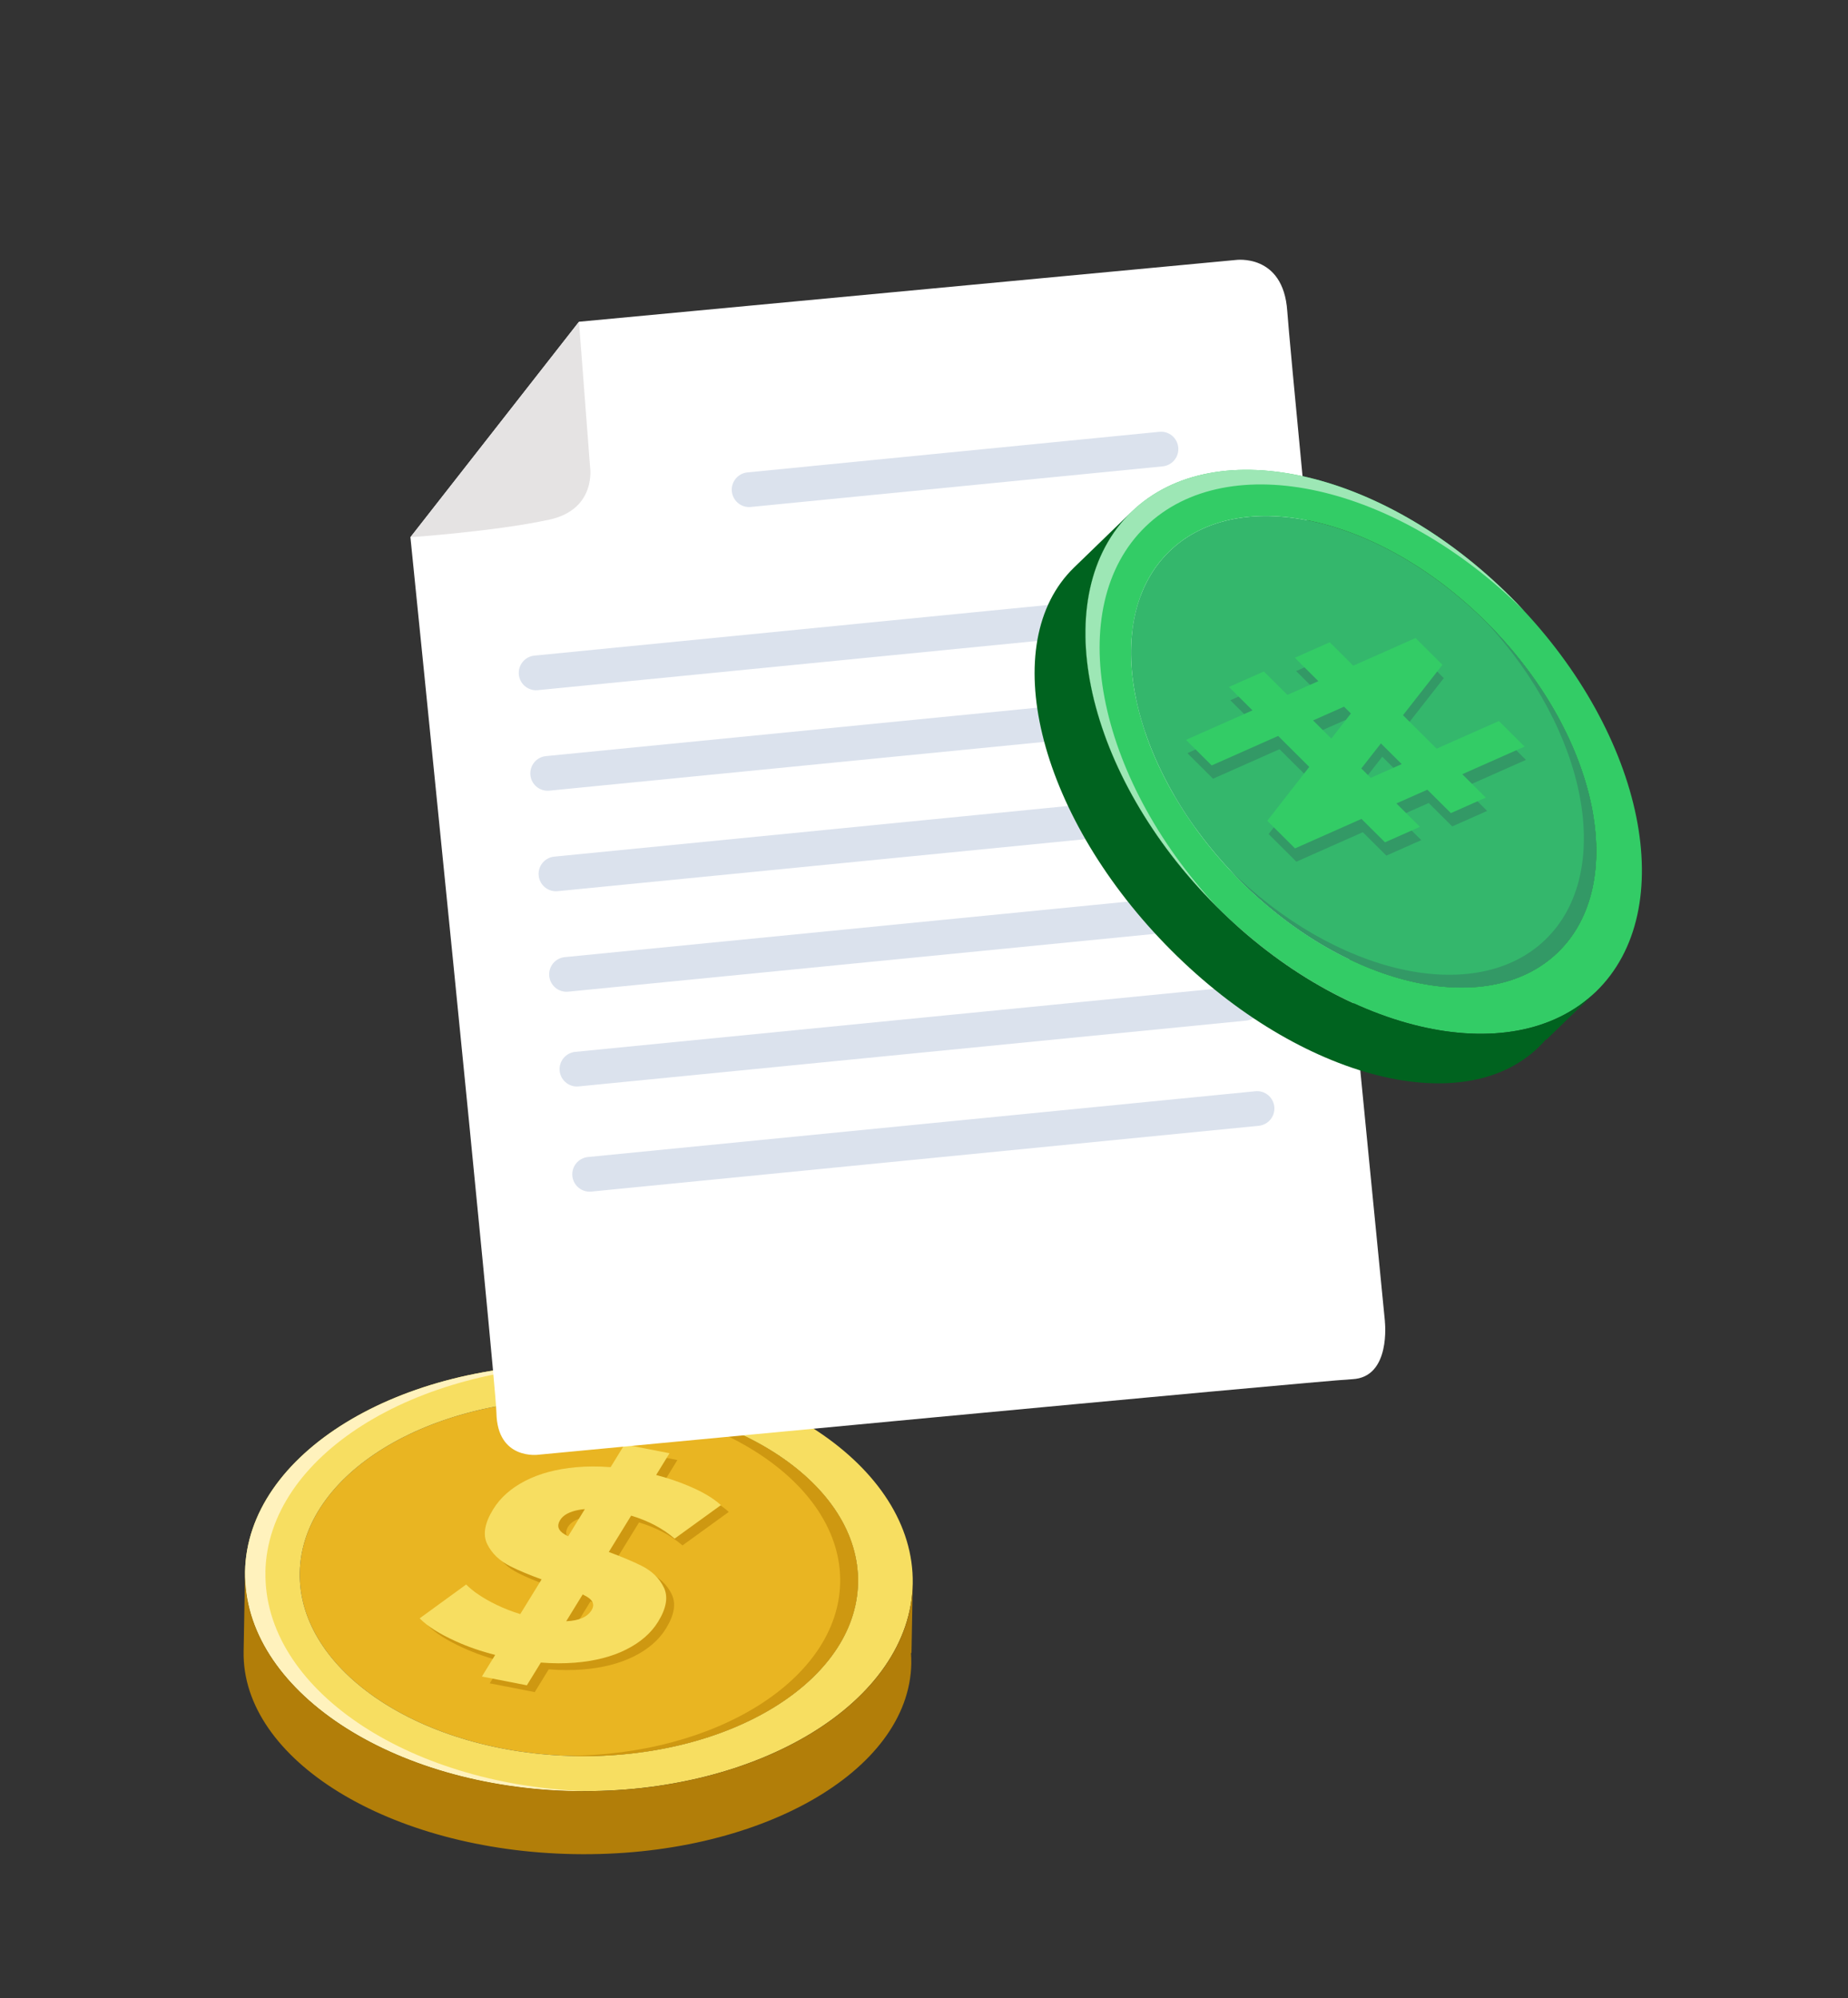 <svg width="320" height="346" viewBox="0 0 320 346" fill="none" xmlns="http://www.w3.org/2000/svg">
<rect x="0" y="0" width="320" height="346" fill="#333333" stroke="none"/>
<mask id="mask0_2517_623" style="mask-type:luminance" maskUnits="userSpaceOnUse" x="0" y="0" width="320" height="346">
<path d="M0 0.164H320V345.836H0V0.164Z" fill="white"/>
</mask>
<g mask="url(#mask0_2517_623)">
<path d="M100.799 242.318C74.149 241.839 52.216 255.3 51.908 272.33C51.599 289.359 73.032 303.607 99.682 304.091C126.333 304.575 148.266 291.109 148.574 274.079C148.882 257.05 127.449 242.802 100.799 242.318Z" fill="#E9B522"/>
<path d="M100.801 242.319C74.15 241.84 52.217 255.301 51.909 272.33C51.6 289.359 73.033 303.607 99.684 304.091C126.334 304.575 148.267 291.109 148.575 274.08C148.884 257.05 127.451 242.803 100.801 242.319ZM99.572 310.149C67.699 309.569 42.065 292.529 42.432 272.16C42.799 251.791 69.034 235.687 100.907 236.261C132.78 236.835 158.414 253.881 158.047 274.25C157.68 294.619 131.445 310.723 99.572 310.149Z" fill="#F7DE61"/>
<path d="M45.956 272.229C46.318 252.237 71.596 236.357 102.671 236.32C102.086 236.298 101.501 236.282 100.911 236.272C69.038 235.697 42.803 251.796 42.435 272.171C42.069 292.54 67.698 309.58 99.576 310.16C100.166 310.17 100.751 310.176 101.342 310.17C70.288 309.011 45.605 292.226 45.967 272.234L45.956 272.229Z" fill="#FFF2BD"/>
<path d="M100.8 242.318C100.284 242.308 99.768 242.308 99.257 242.308C125.184 243.297 145.788 257.321 145.485 274.021C145.181 290.721 124.089 303.99 98.141 304.043C98.651 304.064 99.167 304.08 99.683 304.091C126.333 304.575 148.266 291.109 148.575 274.079C148.883 257.05 127.45 242.802 100.8 242.318Z" fill="#CE9811"/>
<path d="M157.747 286.232H157.833L158.051 274.255C157.684 294.624 131.448 310.728 99.575 310.154C67.702 309.574 42.068 292.534 42.435 272.165C42.435 272.165 42.196 285.355 42.185 285.966C41.845 304.745 67.5 320.488 99.379 321.067C131.251 321.647 157.46 306.835 157.801 288.062C157.811 287.45 157.79 286.844 157.753 286.237L157.747 286.232Z" fill="#B27E09"/>
<path fill-rule="evenodd" clip-rule="evenodd" d="M87.106 287.748C84.686 287.136 82.42 286.355 80.309 285.397C77.453 284.11 75.363 282.781 74.033 281.419L82.08 275.558C83.351 276.824 85.111 277.999 87.356 279.079C88.675 279.717 90.041 280.249 91.451 280.68L95.147 274.67C92.983 273.883 91.185 273.133 89.749 272.41C87.877 271.469 86.537 270.192 85.739 268.575C84.936 266.959 85.276 264.943 86.76 262.534C87.999 260.518 89.85 258.88 92.307 257.609C94.769 256.343 97.705 255.556 101.114 255.248C103.029 255.077 105.023 255.072 107.097 255.237L109.512 251.307L117.298 252.828L114.985 256.593C116.835 257.077 118.612 257.667 120.314 258.369C122.888 259.422 124.845 260.571 126.196 261.81L118.181 267.613C116.155 265.858 113.644 264.533 110.655 263.629L106.784 269.926C109.06 270.772 110.927 271.559 112.4 272.288C114.235 273.197 115.538 274.463 116.314 276.074C117.091 277.686 116.761 279.659 115.33 281.988C114.118 283.961 112.272 285.573 109.799 286.812C107.326 288.056 104.364 288.817 100.917 289.094C99.035 289.242 97.072 289.237 95.019 289.072L92.594 293.013L84.808 291.492L87.111 287.748H87.106ZM99.412 281.914C101.609 281.829 103.071 281.19 103.805 279.999C104.364 279.09 104.077 278.303 102.949 277.643C102.747 277.526 102.518 277.404 102.263 277.276L99.412 281.914ZM102.63 262.502C102.258 262.528 101.901 262.576 101.572 262.64C99.96 262.943 98.886 263.534 98.354 264.4C97.748 265.39 98.008 266.214 99.141 266.879C99.322 266.985 99.524 267.092 99.742 267.209L102.635 262.507L102.63 262.502Z" fill="#CE9811"/>
<path fill-rule="evenodd" clip-rule="evenodd" d="M85.742 286.572C83.323 285.961 81.057 285.179 78.946 284.221C76.09 282.934 73.999 281.605 72.67 280.243L80.717 274.383C81.988 275.648 83.748 276.824 85.992 277.903C87.311 278.541 88.678 279.073 90.088 279.504L93.784 273.494C91.619 272.707 89.822 271.957 88.386 271.234C86.514 270.293 85.173 269.016 84.376 267.4C83.573 265.783 83.913 263.767 85.397 261.358C86.636 259.342 88.487 257.704 90.944 256.433C93.406 255.167 96.342 254.38 99.751 254.072C101.666 253.902 103.66 253.896 105.734 254.061L108.149 250.131L115.935 251.652L113.621 255.417C115.472 255.901 117.248 256.492 118.95 257.194C121.524 258.247 123.481 259.395 124.832 260.635L116.818 266.437C114.791 264.682 112.281 263.358 109.292 262.453L105.42 268.75C107.697 269.596 109.563 270.383 111.037 271.112C112.871 272.021 114.174 273.287 114.951 274.898C115.727 276.51 115.398 278.483 113.967 280.812C112.754 282.786 110.909 284.397 108.436 285.636C105.963 286.881 103 287.641 99.554 287.918C97.671 288.067 95.709 288.061 93.656 287.896L91.231 291.837L83.445 290.316L85.748 286.572H85.742ZM98.049 280.738C100.246 280.653 101.708 280.015 102.442 278.823C103 277.914 102.713 277.127 101.586 276.467C101.384 276.35 101.155 276.228 100.9 276.1L98.049 280.738ZM101.267 261.326C100.894 261.353 100.538 261.4 100.208 261.464C98.597 261.767 97.523 262.358 96.991 263.225C96.385 264.214 96.645 265.038 97.778 265.703C97.959 265.809 98.161 265.916 98.379 266.033L101.272 261.331L101.267 261.326Z" fill="#F7DE61"/>
<path d="M239.804 228.826C239.804 228.826 240.91 238.5 234.177 238.829C227.439 239.159 93.219 251.907 93.219 251.907C93.219 251.907 86.109 252.902 85.96 244.648C85.853 238.707 71.068 93.032 71.068 93.032L100.266 55.713L213.946 45.023C213.946 45.023 222.216 43.811 222.902 53.868C223.604 64.169 239.814 228.826 239.814 228.826H239.804Z" fill="white"/>
<path d="M100.254 55.713L102.174 80.832C102.174 80.832 103.376 88.187 95.122 89.984C85.889 92 71.057 93.032 71.057 93.032L100.254 55.713Z" fill="#E5E3E3"/>
<path d="M129.71 87.805C129.811 87.805 129.906 87.799 130.007 87.789L201.332 80.758C202.98 80.593 204.188 79.125 204.028 77.471C203.863 75.822 202.406 74.605 200.741 74.775L129.422 81.805C127.774 81.97 126.561 83.438 126.726 85.092C126.88 86.645 128.188 87.805 129.715 87.805H129.71Z" fill="#DBE2ED"/>
<path d="M92.831 119.528C92.927 119.528 93.028 119.523 93.129 119.512L208.697 108.12C210.346 107.961 211.553 106.487 211.393 104.833C211.234 103.179 209.771 101.967 208.107 102.137L92.539 113.529C90.89 113.688 89.683 115.162 89.842 116.816C89.996 118.369 91.305 119.528 92.831 119.528Z" fill="#DBE2ED"/>
<path d="M94.831 136.93C94.927 136.93 95.028 136.925 95.129 136.914L210.697 125.523C212.346 125.358 213.553 123.89 213.393 122.236C213.228 120.582 211.771 119.369 210.107 119.539L94.539 130.931C92.89 131.091 91.683 132.564 91.842 134.218C91.996 135.771 93.305 136.93 94.831 136.93Z" fill="#DBE2ED"/>
<path d="M96.268 154.337C96.363 154.337 96.464 154.331 96.566 154.321L212.133 142.929C213.782 142.769 214.989 141.296 214.83 139.642C214.665 137.988 213.208 136.775 211.543 136.946L95.975 148.338C94.321 148.502 93.114 149.97 93.279 151.624C93.433 153.177 94.741 154.337 96.268 154.337Z" fill="#DBE2ED"/>
<path d="M98.098 171.739C98.194 171.739 98.294 171.734 98.396 171.723L213.963 160.331C215.612 160.166 216.819 158.698 216.66 157.044C216.495 155.39 215.038 154.178 213.373 154.348L97.805 165.74C96.151 165.899 94.944 167.373 95.109 169.027C95.263 170.58 96.571 171.739 98.098 171.739Z" fill="#DBE2ED"/>
<path d="M99.9 188.145C99.995 188.145 100.096 188.14 100.197 188.129L215.765 176.737C217.414 176.572 218.621 175.105 218.462 173.451C218.302 171.802 216.84 170.584 215.175 170.754L99.607 182.146C97.958 182.311 96.751 183.779 96.911 185.433C97.065 186.986 98.373 188.145 99.9 188.145Z" fill="#DBE2ED"/>
<path d="M102.099 206.356C102.195 206.356 102.296 206.351 102.397 206.34L217.964 194.948C219.613 194.783 220.82 193.316 220.661 191.662C220.496 190.013 219.039 188.795 217.374 188.965L101.806 200.357C100.158 200.522 98.95 201.99 99.11 203.644C99.264 205.197 100.572 206.356 102.099 206.356Z" fill="#DBE2ED"/>
<path d="M258.324 108.695C239.778 89.548 214.74 83.613 202.502 95.462C190.265 107.312 195.397 132.531 213.942 151.677C232.487 170.824 257.526 176.759 269.763 164.91C282.001 153.06 276.863 127.841 258.324 108.695Z" fill="#34B76C"/>
<path d="M258.324 108.695C239.779 89.549 214.74 83.613 202.503 95.463C190.265 107.312 195.397 132.531 213.942 151.678C232.488 170.824 257.526 176.759 269.764 164.91C282.001 153.06 276.864 127.841 258.324 108.695ZM209.592 155.895C187.415 132.994 181.272 102.834 195.908 88.66C210.544 74.487 240.492 81.587 262.675 104.482C284.857 127.383 290.995 157.544 276.359 171.717C261.723 185.891 231.775 178.791 209.592 155.895Z" fill="#33CC66"/>
<path d="M198.36 91.187C212.725 77.274 241.843 83.858 263.887 105.759C263.488 105.328 263.084 104.903 262.675 104.477C240.492 81.576 210.544 74.477 195.908 88.655C181.272 102.829 187.415 132.994 209.592 155.89C210.002 156.315 210.416 156.73 210.831 157.145C189.648 134.414 183.995 105.1 198.36 91.187Z" fill="#9DE7B5"/>
<path d="M258.324 108.695C257.963 108.323 257.601 107.961 257.234 107.6C274.907 126.597 279.614 151.072 267.615 162.692C255.617 174.313 231.307 168.83 212.879 150.561C213.23 150.939 213.581 151.311 213.943 151.683C232.488 170.83 257.526 176.765 269.764 164.916C282.002 153.066 276.864 127.847 258.324 108.701V108.695Z" fill="#339966"/>
<path d="M267.694 179.992L267.753 180.051L276.358 171.717C261.722 185.89 231.774 178.796 209.591 155.895C187.414 132.994 181.271 102.834 195.907 88.66C195.907 88.66 186.43 97.84 185.994 98.265C172.506 111.332 179.574 140.594 201.752 163.489C223.929 186.39 252.952 194.389 266.444 181.322C266.886 180.896 267.301 180.45 267.694 179.992Z" fill="#00631F"/>
<path fill-rule="evenodd" clip-rule="evenodd" d="M205.604 130.42L217.112 125.315L213.039 121.262L219.086 118.582L223.159 122.634L228.52 120.257L224.446 116.204L230.493 113.524L234.567 117.577L245.353 112.79L250.006 117.428L243.178 126.155L248.996 131.947L259.782 127.16L264.228 131.585L253.442 136.372L257.516 140.424L251.469 143.105L247.395 139.052L242.034 141.429L246.108 145.482L240.061 148.162L235.987 144.11L224.478 149.215L219.676 144.429L226.946 135.101L221.559 129.74L210.05 134.845L205.604 130.42ZM230.765 130.202L234.152 125.857L232.966 124.677L227.606 127.054L230.765 130.197V130.202ZM235.961 135.377L237.593 136.999L242.954 134.622L239.354 131.037L235.961 135.372V135.377Z" fill="#339966"/>
<path fill-rule="evenodd" clip-rule="evenodd" d="M205.369 128.117L216.878 123.011L212.804 118.958L218.851 116.278L222.925 120.331L228.286 117.953L224.212 113.901L230.259 111.22L234.333 115.273L245.119 110.486L249.772 115.124L242.943 123.851L248.762 129.643L259.547 124.857L263.993 129.281L253.208 134.068L257.282 138.12L251.235 140.801L247.161 136.748L241.8 139.126L245.874 143.178L239.827 145.859L235.753 141.806L224.244 146.912L219.441 142.131L226.712 132.802L221.324 127.441L209.815 132.547L205.369 128.122V128.117ZM230.53 127.899L233.918 123.554L232.732 122.373L227.371 124.75L230.53 127.893V127.899ZM235.726 133.073L237.359 134.695L242.72 132.318L239.119 128.734L235.726 133.068V133.073Z" fill="#33CC66"/>
</g>
</svg>
